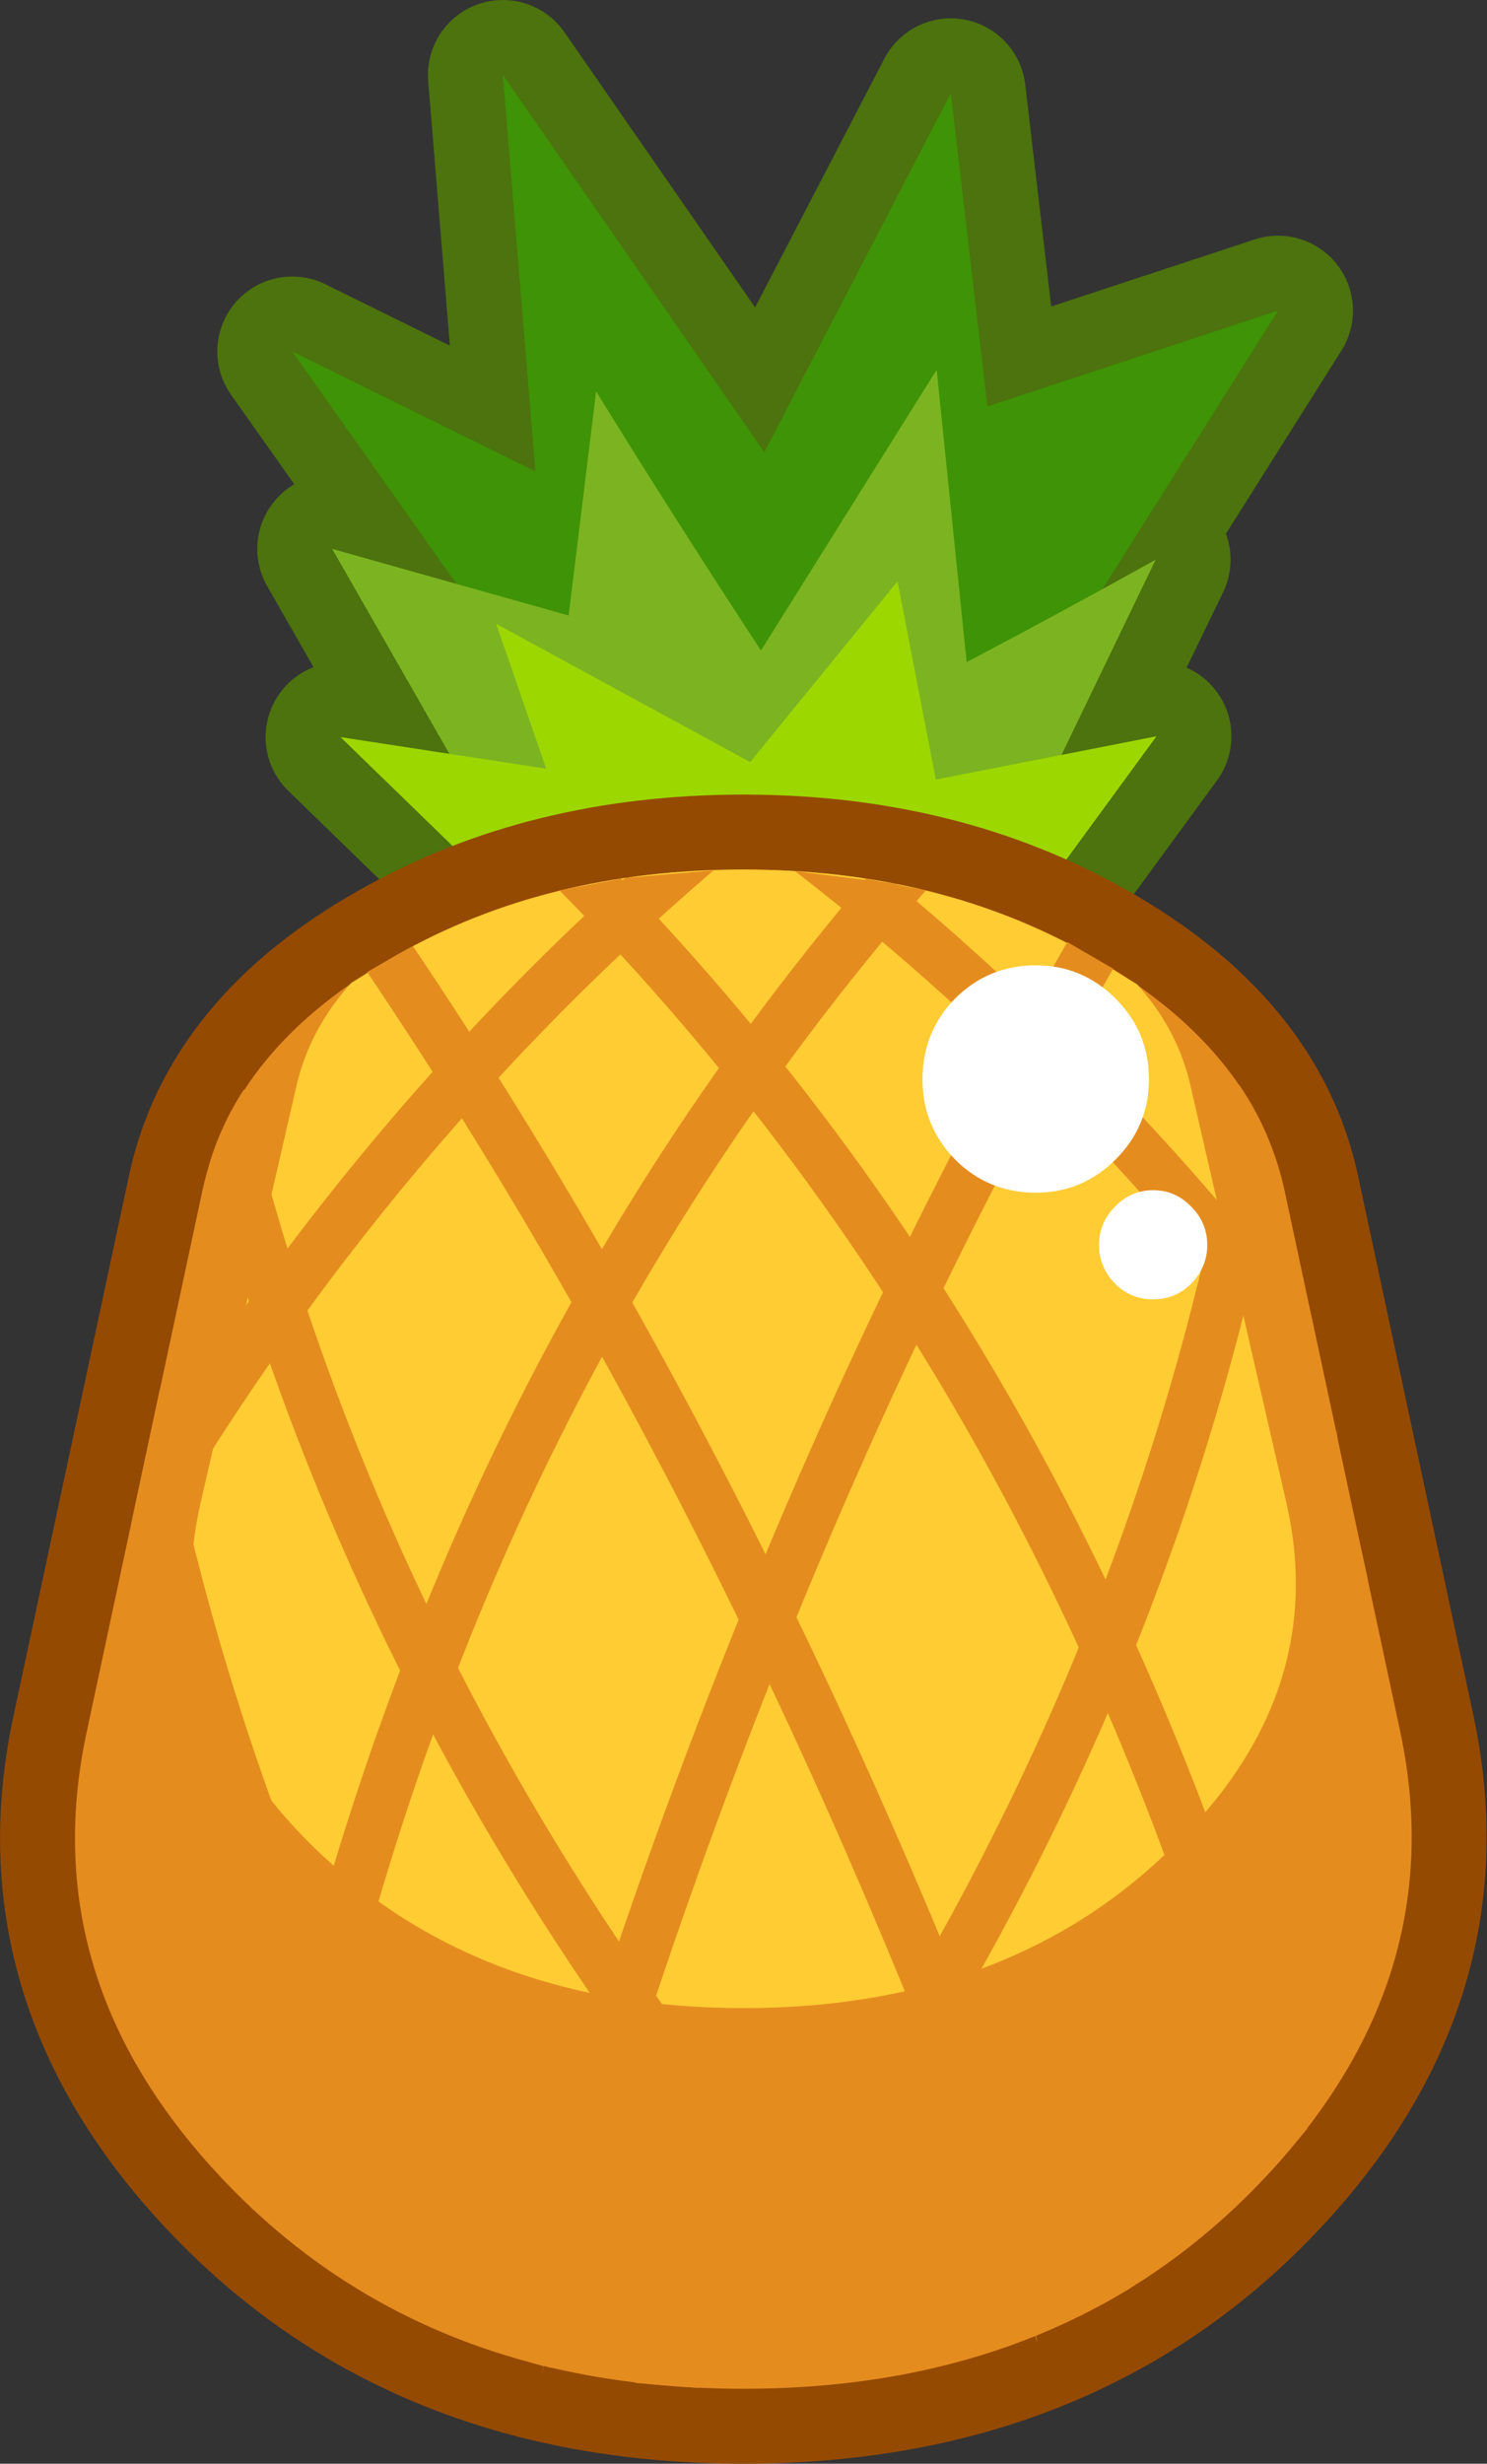 <?xml version="1.0" encoding="UTF-8" standalone="no"?>
<svg xmlns:xlink="http://www.w3.org/1999/xlink" height="147.9px" width="89.3px" xmlns="http://www.w3.org/2000/svg">
  <rect width="100%" height="100%" fill="#333333" stroke="none"/>
  <g transform="matrix(1.0, 0.0, 0.0, 1.0, 44.65, 74.0)">
    <path d="M-24.2 -29.75 L-11.85 -27.85 -14.85 -36.55 0.4 -28.25 9.25 -39.1 11.55 -27.2 24.8 -29.8 13.9 -14.9 -10.35 -16.3 -24.2 -29.75" fill="#9dd700" fill-rule="evenodd" stroke="none"/>
    <path d="M-24.2 -29.75 L-10.35 -16.3 13.9 -14.9 24.8 -29.8 11.55 -27.2 9.25 -39.1 0.4 -28.25 -14.85 -36.55 -11.85 -27.85 -24.2 -29.75 Z" fill="none" stroke="#4c730d" stroke-linecap="round" stroke-linejoin="round" stroke-width="9.0"/>
    <path d="M-27.1 -52.9 L-12.5 -45.7 -14.45 -69.5 1.25 -46.85 12.45 -68.4 14.65 -49.6 32.1 -55.35 14.4 -27.3 -9.85 -28.5 -27.1 -52.9" fill="#3f9306" fill-rule="evenodd" stroke="none"/>
    <path d="M-27.1 -52.9 L-9.85 -28.5 14.4 -27.3 32.1 -55.35 14.65 -49.6 12.45 -68.4 1.25 -46.85 -14.45 -69.5 -12.5 -45.7 -27.1 -52.9 Z" fill="none" stroke="#4c730d" stroke-linecap="round" stroke-linejoin="round" stroke-width="9.0"/>
    <path d="M13.75 -17.7 L24.75 -40.4 Q19.1 -37.25 13.4 -34.25 L11.6 -51.8 1.05 -34.95 Q-4.0 -42.65 -8.85 -50.5 L-10.5 -37.05 -24.7 -41.05 -10.4 -16.05 13.75 -17.7" fill="#7cb421" fill-rule="evenodd" stroke="none"/>
    <path d="M13.75 -17.7 L-10.4 -16.05 -24.7 -41.05 -10.5 -37.05 -8.85 -50.5 Q-4.0 -42.65 1.05 -34.95 L11.6 -51.8 13.4 -34.25 Q19.1 -37.25 24.75 -40.4 L13.75 -17.7 Z" fill="none" stroke="#4c730d" stroke-linecap="round" stroke-linejoin="round" stroke-width="9.0"/>
    <path d="M14.65 -49.6 L32.1 -55.35 14.4 -27.3 -9.85 -28.5 -27.1 -52.9 -12.5 -45.7 -14.45 -69.5 1.25 -46.85 12.45 -68.4 14.65 -49.6" fill="#3f9306" fill-rule="evenodd" stroke="none"/>
    <path d="M24.75 -40.4 Q19.1 -37.25 13.4 -34.25 L11.6 -51.8 1.05 -34.95 Q-4.0 -42.65 -8.85 -50.5 L-10.5 -37.05 -24.7 -41.05 -10.4 -16.05 13.8 -17.7 24.75 -40.4" fill="#7cb421" fill-rule="evenodd" stroke="none"/>
    <path d="M-11.85 -27.85 L-14.85 -36.55 0.4 -28.25 9.25 -39.1 11.55 -27.2 24.8 -29.8 13.9 -14.9 -10.35 -16.3 -24.2 -29.75 -11.85 -27.85" fill="#9dd700" fill-rule="evenodd" stroke="none"/>
    <path d="M20.8 -16.65 Q30.65 -11.1 32.5 -2.5 L39.45 30.0 Q42.5 44.45 31.8 56.2 19.8 69.4 0.0 69.4 -19.85 69.4 -31.85 56.2 -42.55 44.45 -39.45 30.0 L-32.5 -2.5 Q-30.65 -11.15 -20.85 -16.65 -11.8 -21.8 0.0 -21.8 11.75 -21.8 20.8 -16.65" fill="#e58c1f" fill-rule="evenodd" stroke="none"/>
    <path d="M20.8 -16.65 Q11.75 -21.8 0.0 -21.8 -11.8 -21.8 -20.85 -16.65 -30.65 -11.15 -32.5 -2.5 L-39.45 30.0 Q-42.55 44.45 -31.85 56.2 -19.85 69.4 0.0 69.4 19.8 69.4 31.8 56.2 42.5 44.45 39.45 30.0 L32.5 -2.5 Q30.65 -11.1 20.8 -16.65 Z" fill="none" stroke="#954a01" stroke-linecap="round" stroke-linejoin="round" stroke-width="9.0"/>
    <path d="M20.8 -16.65 Q30.65 -11.1 32.5 -2.5 L39.45 30.0 Q42.5 44.45 31.8 56.2 19.8 69.4 0.0 69.4 -19.85 69.4 -31.85 56.2 -42.55 44.45 -39.45 30.0 L-32.5 -2.5 Q-30.65 -11.15 -20.85 -16.65 -11.8 -21.8 0.0 -21.8 11.75 -21.8 20.8 -16.65" fill="#e58c1f" fill-rule="evenodd" stroke="none"/>
    <path d="M23.65 -14.9 Q26.1 -12.15 26.85 -8.8 L32.6 16.2 Q35.15 27.35 26.3 36.35 16.4 46.55 0.0 46.55 -16.35 46.55 -26.35 36.35 -35.15 27.35 -32.6 16.2 L-26.85 -8.8 Q-26.05 -12.25 -23.55 -15.0 L-20.85 -16.65 Q-11.8 -21.8 0.0 -21.8 11.75 -21.8 20.8 -16.65 L23.65 -14.9" fill="#ffcc33" fill-rule="evenodd" stroke="none"/>
    <path d="M-36.7 17.15 L-35.05 9.4 Q-29.4 39.95 -11.55 68.15 L-16.15 66.75 Q-30.75 42.8 -36.7 17.15 M-32.1 -4.05 Q-31.4 -6.45 -30.0 -8.6 -19.85 33.65 12.9 67.75 L9.3 68.6 Q-21.5 35.9 -32.1 -4.05 M-11.05 -20.55 L-7.35 -21.25 Q21.9 9.15 33.85 53.8 L31.8 56.2 31.3 56.7 Q19.45 10.45 -11.05 -20.55 M-20.85 -16.65 L-19.85 -17.2 Q4.25 18.6 20.45 64.9 L17.55 66.2 17.65 66.65 Q1.55 20.25 -22.6 -15.65 L-20.85 -16.65 M34.1 5.0 L35.7 12.45 Q21.65 -7.35 3.1 -21.7 L9.15 -20.95 Q22.9 -9.5 34.1 5.0" fill="#e58c1f" fill-rule="evenodd" stroke="none"/>
    <path d="M29.75 -8.9 Q31.3 -6.65 32.05 -4.1 24.4 35.5 -2.9 69.6 L-2.7 69.35 -6.5 69.05 Q22.75 33.2 29.75 -8.9 M20.8 -16.65 L22.2 -15.85 Q0.65 21.45 -12.15 68.65 L-12.0 68.05 -15.0 67.15 Q-2.15 20.0 19.45 -17.45 L20.8 -16.65 M35.6 12.2 L37.5 20.85 Q33.4 42.45 23.25 63.35 20.95 64.75 18.5 65.8 32.05 39.35 35.7 11.7 L35.6 12.2 M-7.1 -21.3 L-1.8 -21.75 Q-23.6 -3.05 -38.0 23.35 L-35.9 13.4 Q-23.7 -6.25 -7.1 -21.3 M7.35 -21.25 L10.95 -20.55 Q-18.2 12.9 -26.8 60.9 L-29.6 58.5 Q-20.8 11.8 7.35 -21.25" fill="#e58c1f" fill-rule="evenodd" stroke="none"/>
    <path d="M22.35 -4.4 Q20.35 -2.4 17.55 -2.4 14.7 -2.4 12.7 -4.4 10.75 -6.4 10.75 -9.2 10.75 -12.05 12.7 -14.05 14.7 -16.05 17.55 -16.05 20.35 -16.05 22.35 -14.05 24.35 -12.05 24.35 -9.2 24.35 -6.4 22.35 -4.4" fill="#ffffff" fill-rule="evenodd" stroke="none"/>
    <path d="M26.9 3.05 Q25.95 4.0 24.6 4.0 23.25 4.0 22.3 3.05 21.35 2.05 21.35 0.75 21.35 -0.6 22.3 -1.55 23.25 -2.55 24.6 -2.55 25.95 -2.55 26.9 -1.55 27.85 -0.6 27.85 0.75 27.85 2.05 26.9 3.05" fill="#ffffff" fill-rule="evenodd" stroke="none"/>
  </g>
</svg>
